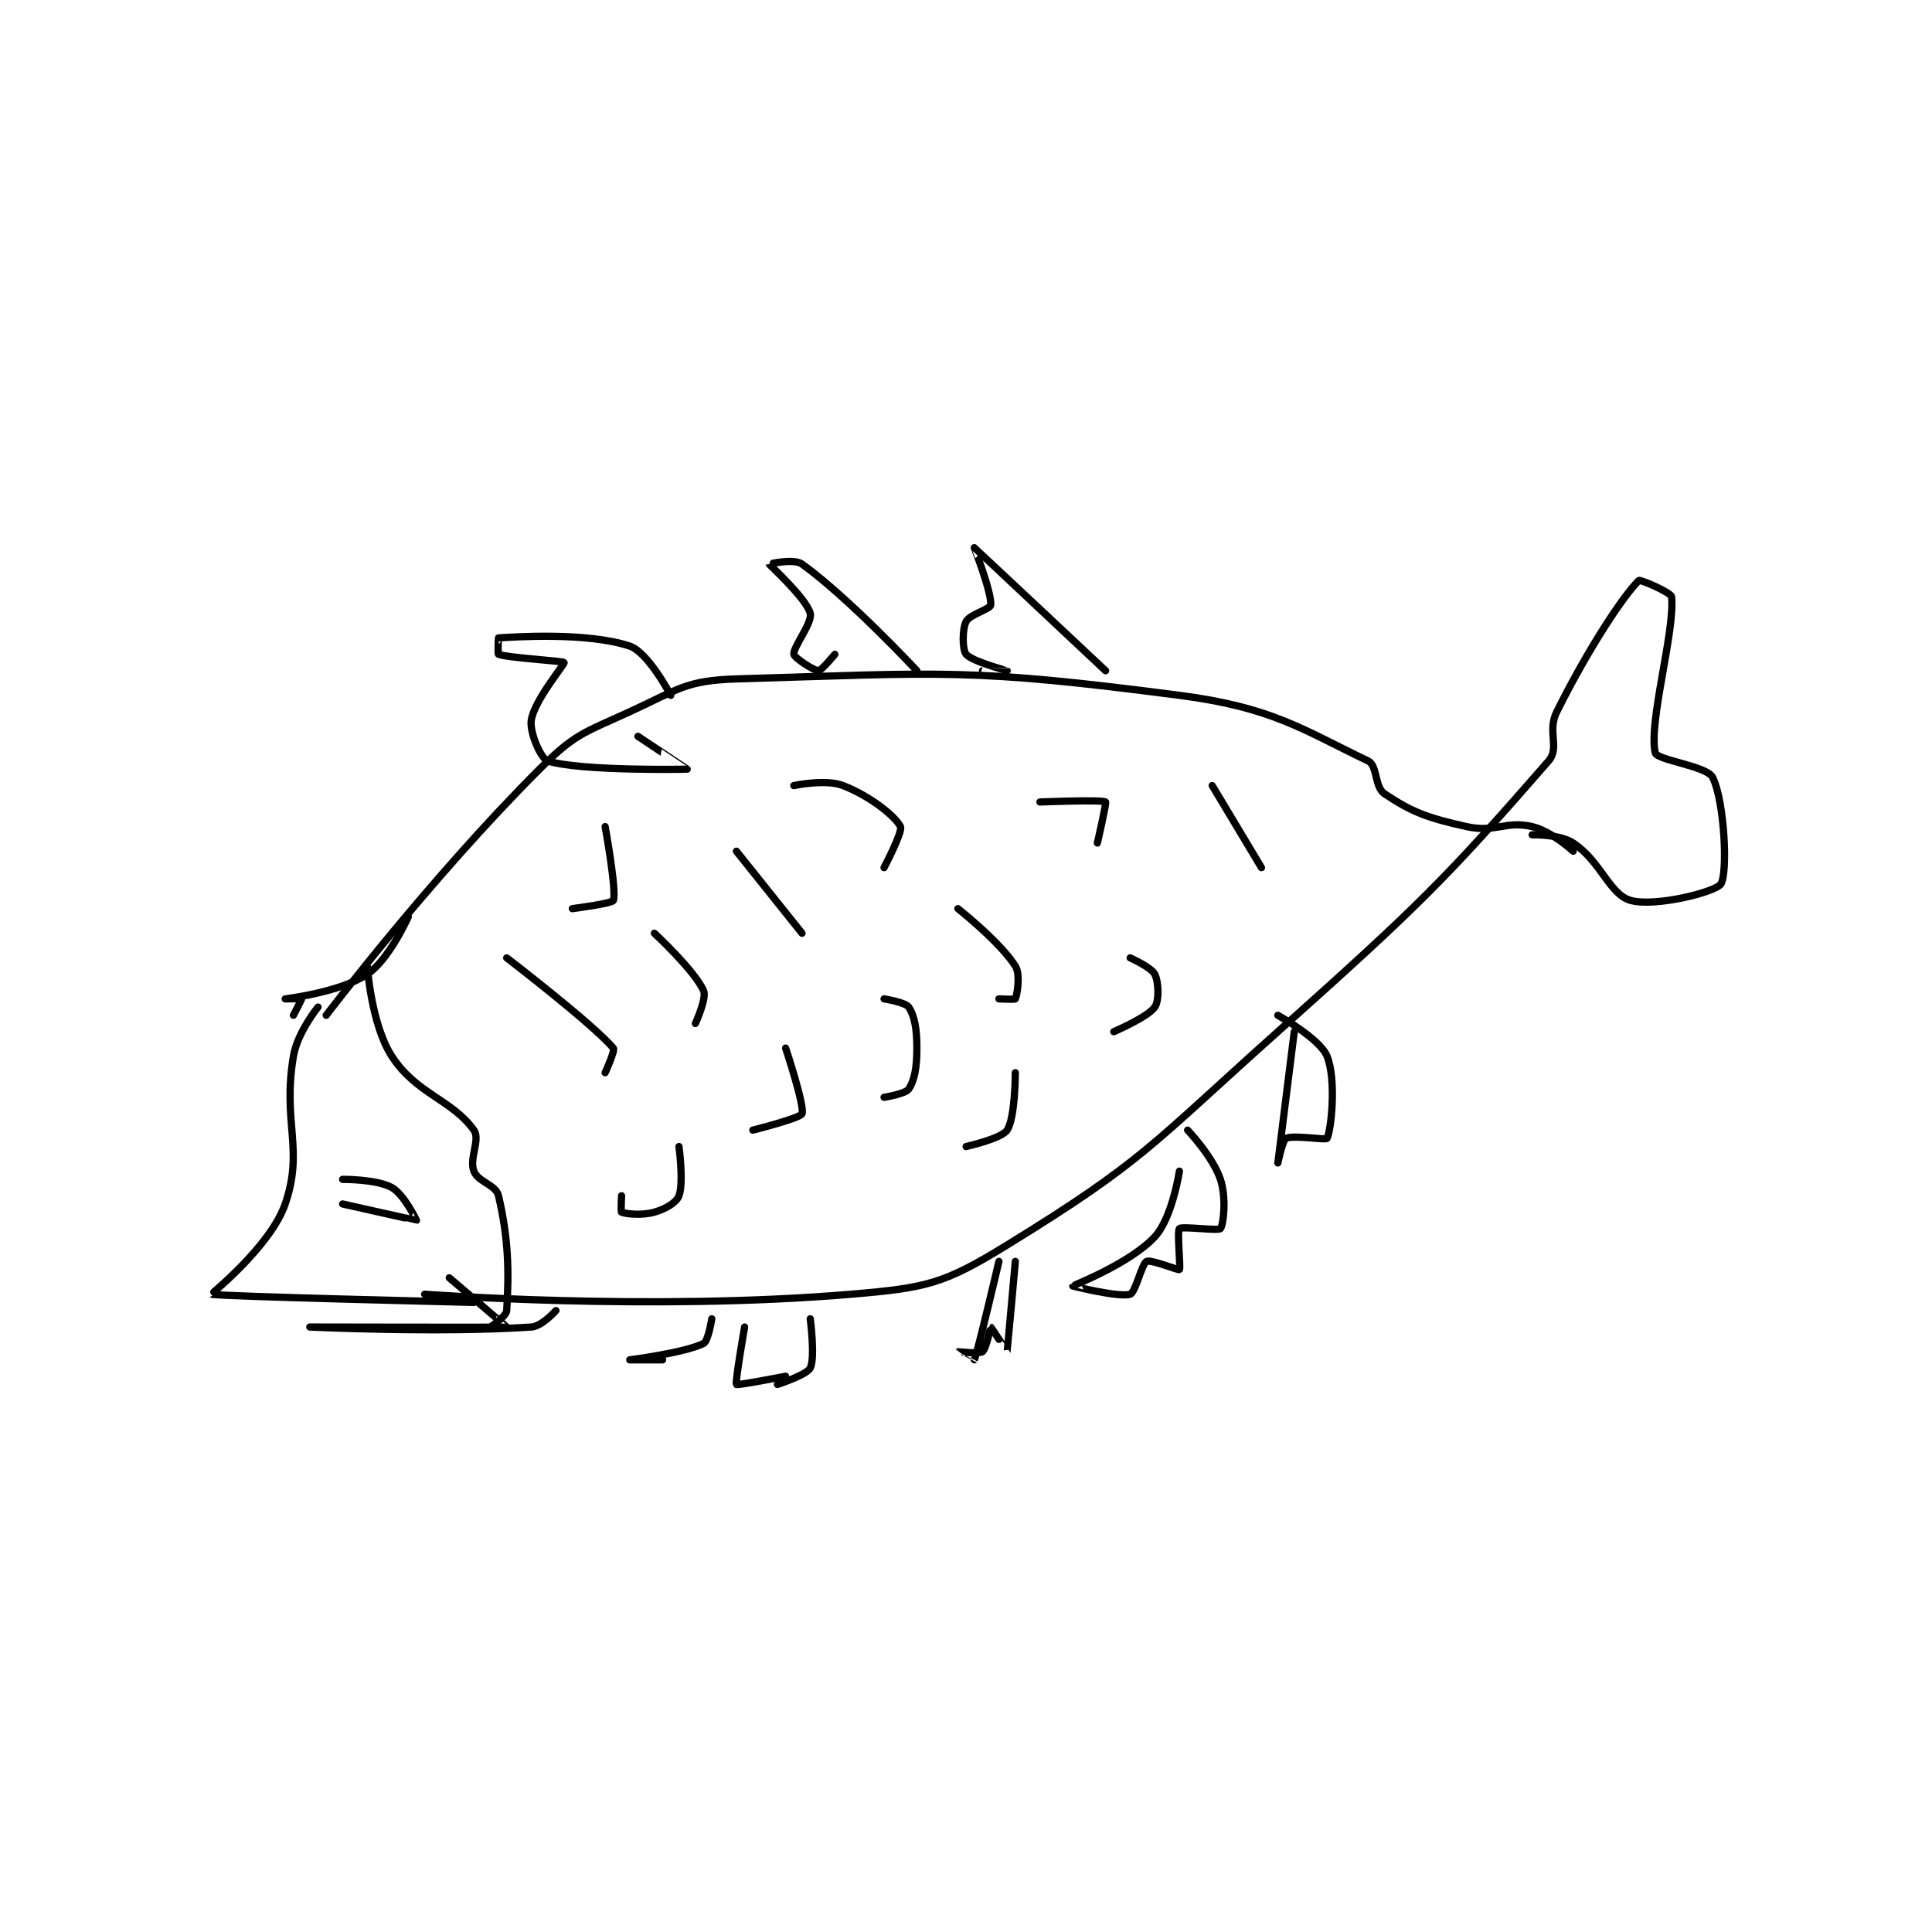 <?xml version="1.0" encoding="utf-8"?>
<!DOCTYPE svg PUBLIC "-//W3C//DTD SVG 1.1//EN" "http://www.w3.org/Graphics/SVG/1.1/DTD/svg11.dtd">
<svg viewBox="0 0 800 800" preserveAspectRatio="xMinYMin meet" xmlns="http://www.w3.org/2000/svg" version="1.1">
<g fill="none" stroke="black" stroke-linecap="round" stroke-linejoin="round" stroke-width="0.883">
<g transform="translate(87.52,226.777) scale(3.397) translate(-164,-187)">
<path id="0" d="M178 244 C178 244 190.578 227.422 204 214 C208.314 209.686 209.337 209.595 215 207 C220.912 204.29 221.806 203.185 228 203 C253.465 202.24 256.481 201.686 282 205 C293.306 206.468 296.969 209.145 305 213 C306.173 213.563 305.767 216.178 307 217 C310.347 219.231 312.176 219.928 317 221 C320.544 221.788 321.724 220.244 325 221 C327.331 221.538 330 224 330 224 "/>
<path id="1" d="M190 278 C190 278 217.369 280.082 242 278 C251.24 277.219 253.293 276.743 261 272 C277.641 261.76 278.478 259.875 294 246 C311.249 230.581 314.419 227.431 327 213 C328.4 211.394 326.797 209.405 328 207 C331.885 199.23 336.052 192.948 338 191 C338.15 190.85 341.949 192.462 342 193 C342.405 197.254 339.159 208.3 340 212 C340.208 212.916 346.304 213.608 347 215 C348.445 217.891 348.865 226.702 348 228 C347.345 228.982 339.985 230.829 337 230 C334.444 229.29 333.389 225.259 330 223 C328.354 221.903 325 222 325 222 "/>
<path id="2" d="M177 243 C177 243 174.485 246.092 174 249 C172.645 257.127 175.31 260.301 173 267 C171.224 272.15 163.951 277.974 164 278 C164.489 278.255 196 279 196 279 "/>
<path id="3" d="M180 267 C180 267 188.946 269.018 189 269 C189.011 268.996 187.482 265.823 186 265 C184.14 263.967 180 264 180 264 "/>
<path id="4" d="M183 238 C183 238 183.493 245.143 186 249 C189 253.616 193.342 254.278 196 258 C196.823 259.153 195.401 261.403 196 263 C196.494 264.317 198.682 264.647 199 266 C200.223 271.197 200.297 275.247 200 280 C199.955 280.725 198 282 198 282 "/>
<path id="5" d="M200 237 C200 237 210.428 244.999 213 248 C213.249 248.29 212 251 212 251 "/>
<path id="6" d="M218 234 C218 234 222.858 238.488 224 241 C224.416 241.916 223 245 223 245 "/>
<path id="7" d="M228 224 L236 234 "/>
<path id="8" d="M212 221 C212 221 213.438 228.906 213 230 C212.847 230.382 208 231 208 231 "/>
<path id="9" d="M235 216 C235 216 238.851 215.173 241 216 C244.196 217.229 247.349 219.698 248 221 C248.306 221.613 246 226 246 226 "/>
<path id="10" d="M234 248 C234 248 236.36 255.101 236 256 C235.78 256.55 230 258 230 258 "/>
<path id="11" d="M221 260 C221 260 221.596 264.411 221 266 C220.69 266.828 219.385 267.604 218 268 C216.448 268.443 214.4 268.2 214 268 C213.9 267.95 214 266 214 266 "/>
<path id="12" d="M246 242 C246 242 248.613 242.419 249 243 C249.732 244.098 250 245.689 250 248 C250 250.311 249.732 251.902 249 253 C248.613 253.581 246 254 246 254 "/>
<path id="13" d="M255 231 C255 231 260.11 235.03 262 238 C262.66 239.037 262.2 241.6 262 242 C261.95 242.1 260 242 260 242 "/>
<path id="14" d="M265 218 C265 218 272.572 217.694 273 218 C273.137 218.098 272 223 272 223 "/>
<path id="15" d="M276 237 C276 237 278.577 238.154 279 239 C279.483 239.967 279.542 242.241 279 243 C278.109 244.248 274 246 274 246 "/>
<path id="16" d="M262 251 C262 251 261.994 256.509 261 258 C260.309 259.037 256 260 256 260 "/>
<path id="17" d="M286 216 L292 226 "/>
<path id="18" d="M225 281 C225 281 224.573 283.713 224 284 C221.706 285.147 215.001 286 215 286 C215 286 219 286 219 286 "/>
<path id="19" d="M229 282 C229 282 227.815 288.779 228 289 C228.12 289.144 234 288 234 288 "/>
<path id="20" d="M237 281 C237 281 237.628 285.743 237 287 C236.581 287.838 233 289 233 289 "/>
<path id="21" d="M260 274 C260 274 257.386 285.151 257 286 C256.997 286.006 254.999 285.001 255 285 C255.002 284.998 257.584 285.312 258 285 C258.45 284.662 258.981 282 259 282 C259.037 282 260.995 285.012 261 285 C261.023 284.939 262 274 262 274 "/>
<path id="22" d="M282 263 C282 263 281.137 268.699 279 271 C275.972 274.261 269.023 276.946 269 277 C268.995 277.011 274.701 278.433 276 278 C276.65 277.783 277.408 274.296 278 274 C278.518 273.741 281.892 275.108 282 275 C282.179 274.821 281.688 270.312 282 270 C282.312 269.688 286.744 270.307 287 270 C287.369 269.557 287.755 266.266 287 264 C286.077 261.231 283 258 283 258 "/>
<path id="23" d="M296 246 C296 246 294 261.999 294 262 C294 262 294.567 259.217 295 259 C295.866 258.567 299.875 259.25 300 259 C300.5 258 301.16 251.899 300 249 C299.142 246.855 294 244 294 244 "/>
<path id="24" d="M220 205 C220 205 217.241 199.747 215 199 C209.771 197.257 200.745 197.891 199 198 C198.986 198.001 198.896 199.961 199 200 C200.16 200.435 206.905 200.811 207 201 C207.095 201.189 203.409 205.547 203 208 C202.751 209.493 204.174 212.739 205 213 C208.998 214.263 221.964 214.01 222 214 C222.011 213.997 216 210 216 210 "/>
<path id="25" d="M250 202 C250 202 241.769 193.167 236 189 C235.013 188.287 231.998 188.989 232 189 C232.018 189.108 236.491 193.135 237 195 C237.308 196.128 234.88 199.16 235 200 C235.062 200.433 237.464 202 238 202 C238.358 202 240 200 240 200 "/>
<path id="26" d="M273 202 C273 202 257.047 187.027 257 187 C256.989 186.994 259.158 192.575 259 194 C258.945 194.49 256.423 195.154 256 196 C255.517 196.967 255.537 199.445 256 200 C256.713 200.856 260.998 201.998 261 202 C261.001 202.001 258 202 258 202 "/>
<path id="27" d="M188 232 C188 232 185.682 237.212 183 239 C179.671 241.22 173.002 241.999 173 242 C173 242 174.985 241.969 175 242 C175.023 242.046 174 244 174 244 "/>
<path id="28" d="M206 280 C206 280 204.309 281.913 203 282 C191.722 282.752 176 282 176 282 C176 282 199.845 282.055 200 282 C200.031 281.989 193 276 193 276 "/>
</g>
</g>
</svg>
